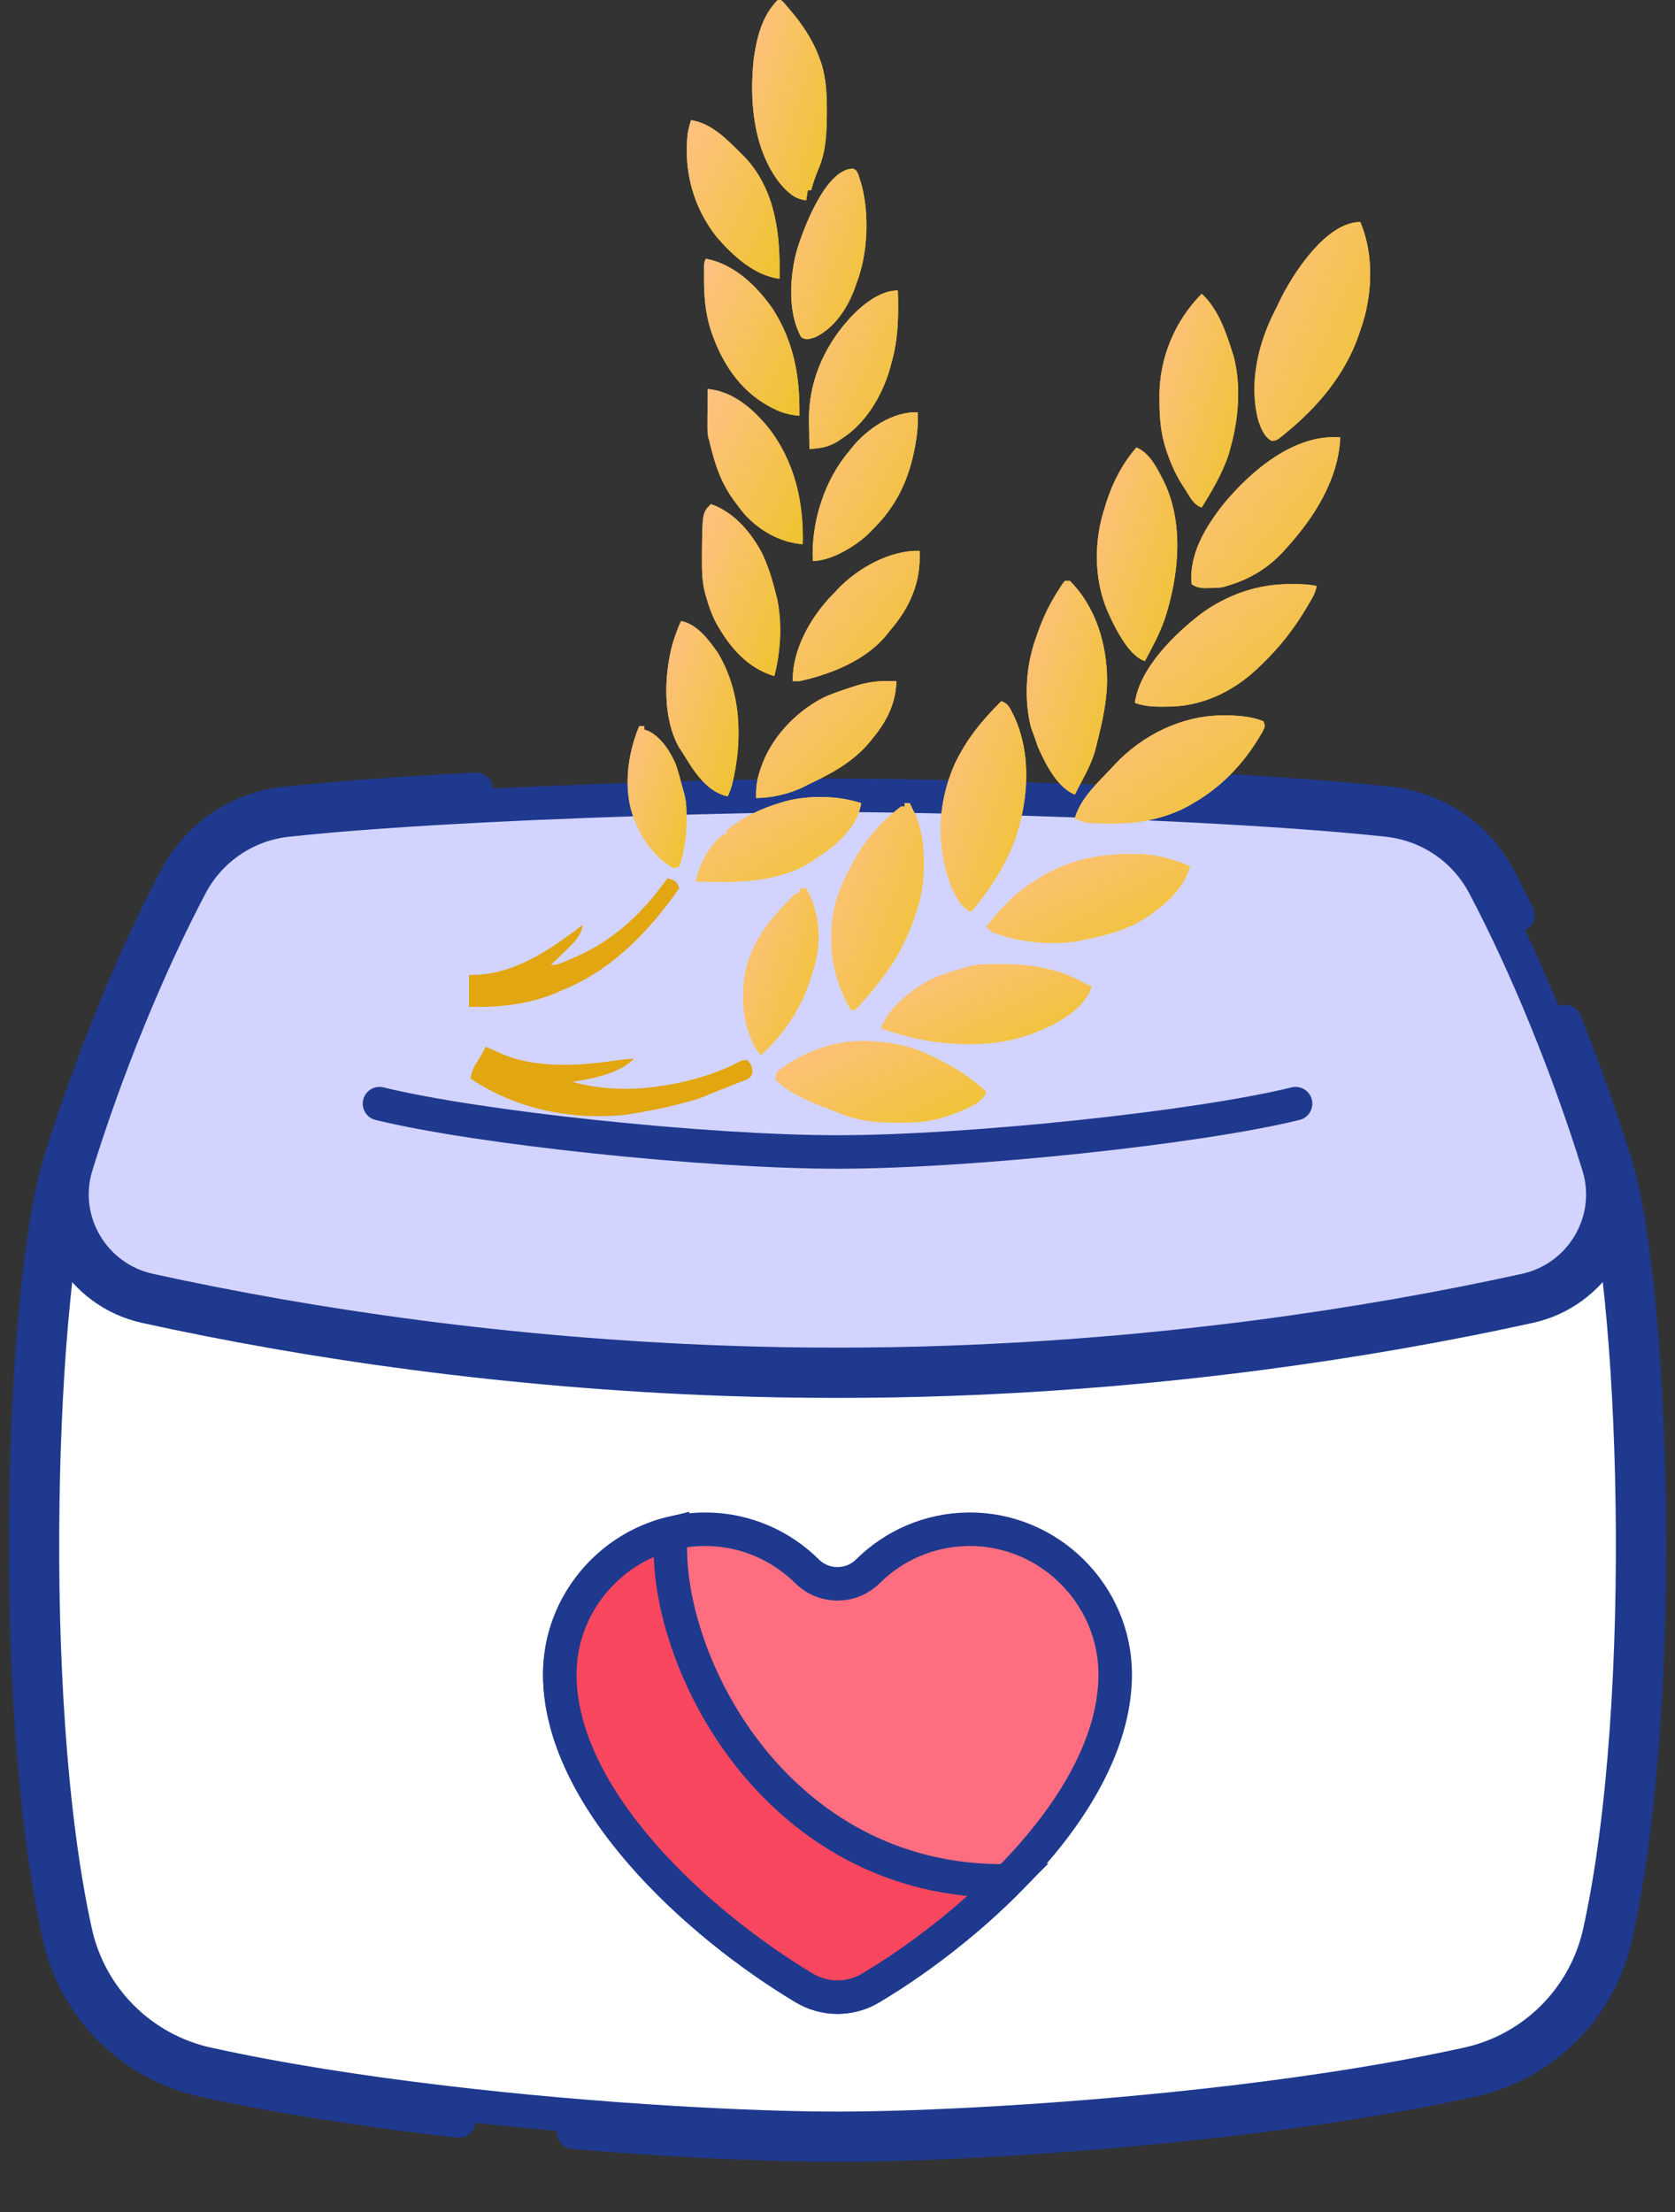 <svg width="25" height="33" viewBox="0 0 25 33" fill="none" xmlns="http://www.w3.org/2000/svg">
<rect x="0" y="0" width="25" height="33" fill="#333333" stroke="none"/>
<path d="M23.911 17.564C24.023 17.979 24.122 18.606 24.2 19.377C24.289 20.258 24.347 21.312 24.363 22.424C24.396 24.652 24.259 27.091 23.873 28.83C23.655 29.811 22.888 30.576 21.905 30.792C19.767 31.263 17.081 31.54 14.949 31.667C13.981 31.725 13.13 31.752 12.5 31.752C11.871 31.752 11.02 31.725 10.052 31.667C7.92 31.54 5.234 31.263 3.096 30.792C2.113 30.576 1.346 29.811 1.128 28.83C0.742 27.091 0.605 24.652 0.638 22.424C0.654 21.312 0.711 20.258 0.8 19.377C0.877 18.606 0.978 17.979 1.09 17.564H23.911Z" fill="white" stroke="#1E398E" stroke-width="0.5"/>
<path d="M12.499 11.865C12.944 11.865 13.694 11.876 14.589 11.899C16.512 11.95 19.087 12.057 20.715 12.235C21.326 12.302 21.863 12.666 22.149 13.208C22.792 14.426 23.41 15.945 23.857 17.388C24.111 18.204 23.607 19.064 22.769 19.248C20.333 19.783 17.379 20.211 14.173 20.325C13.622 20.345 13.063 20.355 12.499 20.355C11.934 20.355 11.375 20.345 10.824 20.325C7.619 20.211 4.665 19.783 2.229 19.248C1.391 19.064 0.886 18.204 1.14 17.388C1.587 15.945 2.206 14.426 2.849 13.208C3.135 12.666 3.672 12.302 4.283 12.235C5.911 12.057 8.485 11.95 10.408 11.899C11.303 11.876 12.054 11.865 12.499 11.865Z" fill="#D3D3FF" stroke="#1E398E" stroke-width="0.5"/>
<path d="M14.459 22.814C15.655 22.805 16.645 23.785 16.645 24.981C16.644 25.89 16.148 26.816 15.423 27.65C14.702 28.48 13.781 29.189 12.995 29.658C12.691 29.84 12.309 29.84 12.005 29.658C11.219 29.188 10.297 28.48 9.576 27.65C8.851 26.816 8.356 25.89 8.355 24.981C8.355 23.785 9.344 22.804 10.541 22.814C11.128 22.819 11.658 23.058 12.046 23.442C12.297 23.691 12.702 23.691 12.953 23.442C13.341 23.058 13.872 22.819 14.459 22.814Z" fill="#FF6E80" stroke="#1E398E" stroke-width="0.5"/>
<path d="M10.013 22.878C9.982 23.289 10.041 23.763 10.18 24.247C10.362 24.884 10.686 25.558 11.152 26.159C11.989 27.238 13.29 28.086 15.038 28.06C14.49 28.612 13.874 29.096 13.301 29.468L12.995 29.658C12.691 29.84 12.309 29.84 12.005 29.658C11.219 29.188 10.297 28.48 9.576 27.65C8.851 26.816 8.356 25.89 8.355 24.981C8.355 23.967 9.067 23.11 10.013 22.878Z" fill="#F8475E" stroke="#1E398E" stroke-width="0.5"/>
<path d="M19.337 16.465C17.874 16.825 14.464 17.186 12.501 17.186C10.537 17.186 7.127 16.825 5.664 16.465" stroke="#1E398E" stroke-width="0.5" stroke-miterlimit="10" stroke-linecap="round" stroke-linejoin="round"/>
<path d="M22.655 13.652C22.562 13.459 22.467 13.272 22.372 13.091C22.046 12.475 21.436 12.062 20.743 11.986C19.952 11.9 18.941 11.83 17.891 11.775" stroke="#1E398E" stroke-width="0.5" stroke-miterlimit="10" stroke-linecap="round" stroke-linejoin="round"/>
<path d="M7.108 11.775C6.058 11.83 5.047 11.9 4.256 11.986C3.563 12.062 2.952 12.475 2.627 13.091C1.977 14.324 1.353 15.858 0.901 17.314C0.604 18.272 1.196 19.277 2.175 19.492C4.625 20.03 7.593 20.46 10.815 20.575C11.369 20.595 11.931 20.605 12.499 20.605C13.066 20.605 13.628 20.595 14.182 20.575C17.404 20.46 20.373 20.03 22.822 19.492C23.802 19.277 24.393 18.272 24.096 17.314C23.883 16.627 23.631 15.922 23.357 15.241" stroke="#1E398E" stroke-width="0.5" stroke-miterlimit="10" stroke-linecap="round" stroke-linejoin="round"/>
<path d="M8.562 31.811C9.073 31.854 9.568 31.889 10.036 31.917C11.008 31.975 11.864 32.002 12.5 32.002C13.136 32.002 13.992 31.975 14.964 31.917C17.102 31.789 19.802 31.511 21.958 31.036C23.036 30.799 23.878 29.961 24.117 28.884C24.901 25.35 24.662 19.037 24.098 17.314" stroke="#1E398E" stroke-width="0.5" stroke-miterlimit="10" stroke-linecap="round" stroke-linejoin="round"/>
<path d="M0.903 17.314C0.339 19.037 0.099 25.35 0.883 28.884C1.122 29.961 1.965 30.799 3.042 31.036C4.21 31.293 5.537 31.493 6.848 31.642" stroke="#1E398E" stroke-width="0.5" stroke-miterlimit="10" stroke-linecap="round" stroke-linejoin="round"/>
<path d="M20.302 3.312C20.516 3.808 20.484 4.431 20.302 4.931C20.292 4.959 20.283 4.988 20.273 5.018C20.069 5.595 19.663 6.076 19.193 6.458C19.179 6.47 19.164 6.482 19.149 6.495C19.047 6.575 19.047 6.575 18.976 6.575C18.867 6.513 18.823 6.394 18.783 6.281C18.635 5.73 18.775 5.125 19.033 4.627C19.053 4.589 19.072 4.549 19.09 4.509C19.283 4.099 19.791 3.312 20.302 3.312Z" fill="#FFCA28"/>
<path d="M20.302 3.312C20.516 3.808 20.484 4.431 20.302 4.931C20.292 4.959 20.283 4.988 20.273 5.018C20.069 5.595 19.663 6.076 19.193 6.458C19.179 6.47 19.164 6.482 19.149 6.495C19.047 6.575 19.047 6.575 18.976 6.575C18.867 6.513 18.823 6.394 18.783 6.281C18.635 5.73 18.775 5.125 19.033 4.627C19.053 4.589 19.072 4.549 19.09 4.509C19.283 4.099 19.791 3.312 20.302 3.312Z" fill="url(#paint0_linear_2001_90)"/>
<path d="M15.894 8.667C15.919 8.667 15.943 8.667 15.969 8.667C16.359 9.058 16.522 9.614 16.524 10.155C16.52 10.466 16.454 10.762 16.379 11.062C16.369 11.1 16.36 11.138 16.351 11.176C16.297 11.382 16.191 11.568 16.093 11.756C16.076 11.789 16.06 11.822 16.043 11.855C15.775 11.742 15.608 11.403 15.494 11.149C15.476 11.103 15.461 11.056 15.445 11.008C15.439 10.991 15.432 10.973 15.426 10.955C15.419 10.936 15.412 10.917 15.405 10.898C15.399 10.882 15.393 10.865 15.387 10.848C15.284 10.439 15.311 9.96 15.445 9.564C15.451 9.547 15.457 9.53 15.463 9.513C15.536 9.294 15.624 9.089 15.744 8.891C15.758 8.869 15.771 8.847 15.784 8.825C15.858 8.708 15.858 8.708 15.894 8.667Z" fill="#FFCA28"/>
<path d="M15.894 8.667C15.919 8.667 15.943 8.667 15.969 8.667C16.359 9.058 16.522 9.614 16.524 10.155C16.52 10.466 16.454 10.762 16.379 11.062C16.369 11.1 16.36 11.138 16.351 11.176C16.297 11.382 16.191 11.568 16.093 11.756C16.076 11.789 16.06 11.822 16.043 11.855C15.775 11.742 15.608 11.403 15.494 11.149C15.476 11.103 15.461 11.056 15.445 11.008C15.439 10.991 15.432 10.973 15.426 10.955C15.419 10.936 15.412 10.917 15.405 10.898C15.399 10.882 15.393 10.865 15.387 10.848C15.284 10.439 15.311 9.96 15.445 9.564C15.451 9.547 15.457 9.53 15.463 9.513C15.536 9.294 15.624 9.089 15.744 8.891C15.758 8.869 15.771 8.847 15.784 8.825C15.858 8.708 15.858 8.708 15.894 8.667Z" fill="url(#paint1_linear_2001_90)"/>
<path d="M16.962 6.675C17.142 6.754 17.239 6.929 17.327 7.097C17.336 7.115 17.346 7.133 17.356 7.152C17.679 7.79 17.598 8.579 17.383 9.239C17.306 9.456 17.197 9.661 17.087 9.863C16.875 9.792 16.705 9.477 16.608 9.286C16.593 9.254 16.578 9.222 16.564 9.191C16.552 9.164 16.54 9.137 16.527 9.11C16.324 8.631 16.328 8.06 16.489 7.572C16.498 7.543 16.507 7.514 16.516 7.484C16.611 7.189 16.758 6.909 16.962 6.675Z" fill="#FFCA28"/>
<path d="M16.962 6.675C17.142 6.754 17.239 6.929 17.327 7.097C17.336 7.115 17.346 7.133 17.356 7.152C17.679 7.79 17.598 8.579 17.383 9.239C17.306 9.456 17.197 9.661 17.087 9.863C16.875 9.792 16.705 9.477 16.608 9.286C16.593 9.254 16.578 9.222 16.564 9.191C16.552 9.164 16.54 9.137 16.527 9.11C16.324 8.631 16.328 8.06 16.489 7.572C16.498 7.543 16.507 7.514 16.516 7.484C16.611 7.189 16.758 6.909 16.962 6.675Z" fill="url(#paint2_linear_2001_90)"/>
<path d="M12.86 15.533C12.892 15.533 12.892 15.533 12.925 15.533C13.246 15.539 13.583 15.599 13.874 15.742C13.914 15.761 13.914 15.761 13.955 15.78C14.237 15.915 14.493 16.075 14.721 16.29C14.655 16.452 14.481 16.514 14.328 16.58C14.051 16.694 13.817 16.747 13.518 16.746C13.462 16.746 13.406 16.747 13.35 16.747C13.05 16.748 12.771 16.712 12.493 16.591C12.419 16.559 12.344 16.532 12.269 16.505C12.032 16.413 11.768 16.292 11.582 16.116C11.582 16.016 11.582 16.016 11.621 15.973C11.866 15.79 12.107 15.669 12.404 15.592C12.43 15.586 12.43 15.586 12.456 15.579C12.592 15.546 12.72 15.533 12.86 15.533Z" fill="#FFCA28"/>
<path d="M12.86 15.533C12.892 15.533 12.892 15.533 12.925 15.533C13.246 15.539 13.583 15.599 13.874 15.742C13.914 15.761 13.914 15.761 13.955 15.78C14.237 15.915 14.493 16.075 14.721 16.29C14.655 16.452 14.481 16.514 14.328 16.58C14.051 16.694 13.817 16.747 13.518 16.746C13.462 16.746 13.406 16.747 13.35 16.747C13.05 16.748 12.771 16.712 12.493 16.591C12.419 16.559 12.344 16.532 12.269 16.505C12.032 16.413 11.768 16.292 11.582 16.116C11.582 16.016 11.582 16.016 11.621 15.973C11.866 15.79 12.107 15.669 12.404 15.592C12.43 15.586 12.43 15.586 12.456 15.579C12.592 15.546 12.72 15.533 12.86 15.533Z" fill="url(#paint3_linear_2001_90)"/>
<path d="M13.502 11.98C13.527 11.98 13.552 11.98 13.577 11.98C13.597 12.02 13.616 12.059 13.635 12.099C13.645 12.121 13.656 12.143 13.667 12.165C13.757 12.399 13.79 12.622 13.787 12.871C13.787 12.899 13.787 12.928 13.787 12.957C13.782 13.186 13.751 13.383 13.677 13.6C13.671 13.616 13.666 13.632 13.66 13.649C13.535 14.028 13.355 14.359 13.104 14.671C13.084 14.695 13.064 14.72 13.044 14.746C12.953 14.859 12.862 14.97 12.755 15.069C12.739 15.069 12.722 15.069 12.705 15.069C12.415 14.594 12.338 14.034 12.466 13.488C12.531 13.254 12.636 13.038 12.755 12.827C12.768 12.803 12.782 12.778 12.796 12.753C12.957 12.482 13.2 12.218 13.452 12.03C13.469 12.03 13.485 12.03 13.502 12.03C13.502 12.014 13.502 11.997 13.502 11.98Z" fill="#FFCA28"/>
<path d="M13.502 11.98C13.527 11.98 13.552 11.98 13.577 11.98C13.597 12.02 13.616 12.059 13.635 12.099C13.645 12.121 13.656 12.143 13.667 12.165C13.757 12.399 13.79 12.622 13.787 12.871C13.787 12.899 13.787 12.928 13.787 12.957C13.782 13.186 13.751 13.383 13.677 13.6C13.671 13.616 13.666 13.632 13.66 13.649C13.535 14.028 13.355 14.359 13.104 14.671C13.084 14.695 13.064 14.72 13.044 14.746C12.953 14.859 12.862 14.97 12.755 15.069C12.739 15.069 12.722 15.069 12.705 15.069C12.415 14.594 12.338 14.034 12.466 13.488C12.531 13.254 12.636 13.038 12.755 12.827C12.768 12.803 12.782 12.778 12.796 12.753C12.957 12.482 13.2 12.218 13.452 12.03C13.469 12.03 13.485 12.03 13.502 12.03C13.502 12.014 13.502 11.997 13.502 11.98Z" fill="url(#paint4_linear_2001_90)"/>
<path d="M14.945 10.461C15.058 10.498 15.079 10.579 15.133 10.681C15.401 11.252 15.35 11.946 15.148 12.53C15 12.917 14.766 13.285 14.497 13.6C14.342 13.542 14.265 13.369 14.198 13.226C13.97 12.632 13.989 11.993 14.243 11.412C14.415 11.041 14.656 10.746 14.945 10.461Z" fill="#FFCA28"/>
<path d="M14.945 10.461C15.058 10.498 15.079 10.579 15.133 10.681C15.401 11.252 15.35 11.946 15.148 12.53C15 12.917 14.766 13.285 14.497 13.6C14.342 13.542 14.265 13.369 14.198 13.226C13.97 12.632 13.989 11.993 14.243 11.412C14.415 11.041 14.656 10.746 14.945 10.461Z" fill="url(#paint5_linear_2001_90)"/>
<path d="M14.924 14.386C14.94 14.386 14.957 14.386 14.974 14.386C15.38 14.386 15.781 14.448 16.142 14.646C16.172 14.661 16.203 14.676 16.233 14.691C16.262 14.706 16.262 14.706 16.291 14.721C16.215 14.972 15.967 15.146 15.747 15.269C15.338 15.481 14.945 15.578 14.485 15.575C14.467 15.575 14.45 15.575 14.431 15.575C13.974 15.573 13.584 15.491 13.152 15.343C13.259 15.028 13.636 14.742 13.925 14.596C14.071 14.537 14.222 14.491 14.373 14.447C14.403 14.437 14.433 14.428 14.464 14.418C14.615 14.382 14.77 14.386 14.924 14.386Z" fill="#FFCA28"/>
<path d="M14.924 14.386C14.94 14.386 14.957 14.386 14.974 14.386C15.38 14.386 15.781 14.448 16.142 14.646C16.172 14.661 16.203 14.676 16.233 14.691C16.262 14.706 16.262 14.706 16.291 14.721C16.215 14.972 15.967 15.146 15.747 15.269C15.338 15.481 14.945 15.578 14.485 15.575C14.467 15.575 14.45 15.575 14.431 15.575C13.974 15.573 13.584 15.491 13.152 15.343C13.259 15.028 13.636 14.742 13.925 14.596C14.071 14.537 14.222 14.491 14.373 14.447C14.403 14.437 14.433 14.428 14.464 14.418C14.615 14.382 14.77 14.386 14.924 14.386Z" fill="url(#paint6_linear_2001_90)"/>
<path d="M19.257 8.714C19.29 8.714 19.29 8.714 19.323 8.714C19.436 8.714 19.542 8.719 19.653 8.742C19.637 8.814 19.615 8.871 19.578 8.935C19.568 8.952 19.558 8.969 19.547 8.987C19.536 9.006 19.525 9.024 19.514 9.043C19.503 9.062 19.492 9.08 19.48 9.1C19.299 9.401 19.085 9.67 18.831 9.913C18.814 9.929 18.798 9.945 18.781 9.962C18.404 10.321 17.932 10.546 17.409 10.542C17.37 10.542 17.37 10.542 17.33 10.543C17.189 10.542 17.07 10.533 16.938 10.486C17.009 9.966 17.536 9.454 17.932 9.152C18.323 8.869 18.776 8.712 19.257 8.714Z" fill="#FFCA28"/>
<path d="M19.257 8.714C19.29 8.714 19.29 8.714 19.323 8.714C19.436 8.714 19.542 8.719 19.653 8.742C19.637 8.814 19.615 8.871 19.578 8.935C19.568 8.952 19.558 8.969 19.547 8.987C19.536 9.006 19.525 9.024 19.514 9.043C19.503 9.062 19.492 9.08 19.48 9.1C19.299 9.401 19.085 9.67 18.831 9.913C18.814 9.929 18.798 9.945 18.781 9.962C18.404 10.321 17.932 10.546 17.409 10.542C17.37 10.542 17.37 10.542 17.33 10.543C17.189 10.542 17.07 10.533 16.938 10.486C17.009 9.966 17.536 9.454 17.932 9.152C18.323 8.869 18.776 8.712 19.257 8.714Z" fill="url(#paint7_linear_2001_90)"/>
<path d="M16.862 12.741C16.889 12.741 16.917 12.741 16.945 12.74C17.234 12.743 17.498 12.809 17.762 12.926C17.652 13.3 17.32 13.565 16.995 13.755C16.73 13.898 16.461 13.964 16.167 14.022C16.147 14.027 16.127 14.031 16.107 14.036C15.695 14.11 15.182 14.057 14.797 13.898C14.751 13.857 14.751 13.857 14.723 13.823C14.925 13.568 15.121 13.353 15.395 13.175C15.42 13.159 15.446 13.142 15.472 13.125C15.902 12.847 16.354 12.744 16.862 12.741Z" fill="#FFCA28"/>
<path d="M16.862 12.741C16.889 12.741 16.917 12.741 16.945 12.74C17.234 12.743 17.498 12.809 17.762 12.926C17.652 13.3 17.32 13.565 16.995 13.755C16.73 13.898 16.461 13.964 16.167 14.022C16.147 14.027 16.127 14.031 16.107 14.036C15.695 14.11 15.182 14.057 14.797 13.898C14.751 13.857 14.751 13.857 14.723 13.823C14.925 13.568 15.121 13.353 15.395 13.175C15.42 13.159 15.446 13.142 15.472 13.125C15.902 12.847 16.354 12.744 16.862 12.741Z" fill="url(#paint8_linear_2001_90)"/>
<path d="M20.004 6.525C19.976 7.154 19.617 7.716 19.207 8.169C19.188 8.19 19.17 8.21 19.151 8.232C18.909 8.488 18.647 8.644 18.31 8.742C18.294 8.747 18.277 8.752 18.26 8.758C18.189 8.771 18.121 8.771 18.049 8.772C18.021 8.772 17.993 8.773 17.964 8.773C17.89 8.767 17.849 8.756 17.787 8.717C17.739 8.274 17.997 7.855 18.26 7.522C18.67 7.026 19.317 6.47 20.004 6.525Z" fill="#FFCA28"/>
<path d="M20.004 6.525C19.976 7.154 19.617 7.716 19.207 8.169C19.188 8.19 19.17 8.21 19.151 8.232C18.909 8.488 18.647 8.644 18.31 8.742C18.294 8.747 18.277 8.752 18.26 8.758C18.189 8.771 18.121 8.771 18.049 8.772C18.021 8.772 17.993 8.773 17.964 8.773C17.89 8.767 17.849 8.756 17.787 8.717C17.739 8.274 17.997 7.855 18.26 7.522C18.67 7.026 19.317 6.47 20.004 6.525Z" fill="url(#paint9_linear_2001_90)"/>
<path d="M17.936 4.383C18.171 4.597 18.291 4.933 18.385 5.23C18.393 5.256 18.402 5.283 18.411 5.31C18.529 5.757 18.486 6.259 18.36 6.699C18.353 6.724 18.347 6.748 18.34 6.773C18.25 7.051 18.09 7.323 17.936 7.571C17.809 7.529 17.758 7.406 17.687 7.297C17.672 7.275 17.658 7.252 17.642 7.229C17.553 7.086 17.487 6.942 17.43 6.783C17.424 6.767 17.418 6.75 17.412 6.732C17.329 6.486 17.305 6.253 17.306 5.994C17.305 5.966 17.305 5.938 17.305 5.909C17.304 5.34 17.536 4.785 17.936 4.383Z" fill="#FFCA28"/>
<path d="M17.936 4.383C18.171 4.597 18.291 4.933 18.385 5.23C18.393 5.256 18.402 5.283 18.411 5.31C18.529 5.757 18.486 6.259 18.36 6.699C18.353 6.724 18.347 6.748 18.34 6.773C18.25 7.051 18.09 7.323 17.936 7.571C17.809 7.529 17.758 7.406 17.687 7.297C17.672 7.275 17.658 7.252 17.642 7.229C17.553 7.086 17.487 6.942 17.43 6.783C17.424 6.767 17.418 6.75 17.412 6.732C17.329 6.486 17.305 6.253 17.306 5.994C17.305 5.966 17.305 5.938 17.305 5.909C17.304 5.34 17.536 4.785 17.936 4.383Z" fill="url(#paint10_linear_2001_90)"/>
<path d="M18.241 10.673C18.268 10.673 18.295 10.673 18.323 10.673C18.504 10.676 18.688 10.691 18.858 10.761C18.883 10.835 18.883 10.835 18.846 10.912C18.828 10.943 18.81 10.974 18.791 11.005C18.781 11.021 18.771 11.038 18.76 11.055C18.523 11.432 18.2 11.761 17.811 11.981C17.785 11.996 17.759 12.011 17.733 12.027C17.4 12.208 17.015 12.285 16.638 12.285C16.619 12.285 16.601 12.285 16.582 12.285C16.194 12.281 16.194 12.281 16.043 12.205C16.127 11.91 16.384 11.676 16.591 11.458C16.607 11.44 16.624 11.422 16.64 11.404C17.055 10.963 17.639 10.677 18.241 10.673Z" fill="#FFCA28"/>
<path d="M18.241 10.673C18.268 10.673 18.295 10.673 18.323 10.673C18.504 10.676 18.688 10.691 18.858 10.761C18.883 10.835 18.883 10.835 18.846 10.912C18.828 10.943 18.81 10.974 18.791 11.005C18.781 11.021 18.771 11.038 18.76 11.055C18.523 11.432 18.2 11.761 17.811 11.981C17.785 11.996 17.759 12.011 17.733 12.027C17.4 12.208 17.015 12.285 16.638 12.285C16.619 12.285 16.601 12.285 16.582 12.285C16.194 12.281 16.194 12.281 16.043 12.205C16.127 11.91 16.384 11.676 16.591 11.458C16.607 11.44 16.624 11.422 16.64 11.404C17.055 10.963 17.639 10.677 18.241 10.673Z" fill="url(#paint11_linear_2001_90)"/>
<path d="M11.609 -0.001C11.659 -0.001 11.659 -0.001 11.698 0.038C11.713 0.056 11.728 0.073 11.743 0.091C11.757 0.108 11.772 0.125 11.787 0.143C11.802 0.161 11.818 0.179 11.833 0.198C11.849 0.218 11.866 0.237 11.882 0.258C12.024 0.441 12.155 0.651 12.232 0.871C12.241 0.896 12.25 0.922 12.26 0.948C12.33 1.176 12.34 1.395 12.341 1.634C12.341 1.664 12.341 1.694 12.341 1.724C12.338 1.991 12.326 2.266 12.219 2.513C12.175 2.621 12.136 2.726 12.107 2.839C12.091 2.839 12.074 2.839 12.057 2.839C12.049 2.888 12.041 2.937 12.032 2.988C11.854 2.972 11.741 2.853 11.631 2.723C11.238 2.21 11.182 1.485 11.252 0.863C11.298 0.549 11.378 0.23 11.609 -0.001Z" fill="#FFCA28"/>
<path d="M11.609 -0.001C11.659 -0.001 11.659 -0.001 11.698 0.038C11.713 0.056 11.728 0.073 11.743 0.091C11.757 0.108 11.772 0.125 11.787 0.143C11.802 0.161 11.818 0.179 11.833 0.198C11.849 0.218 11.866 0.237 11.882 0.258C12.024 0.441 12.155 0.651 12.232 0.871C12.241 0.896 12.25 0.922 12.26 0.948C12.33 1.176 12.34 1.395 12.341 1.634C12.341 1.664 12.341 1.694 12.341 1.724C12.338 1.991 12.326 2.266 12.219 2.513C12.175 2.621 12.136 2.726 12.107 2.839C12.091 2.839 12.074 2.839 12.057 2.839C12.049 2.888 12.041 2.937 12.032 2.988C11.854 2.972 11.741 2.853 11.631 2.723C11.238 2.21 11.182 1.485 11.252 0.863C11.298 0.549 11.378 0.23 11.609 -0.001Z" fill="url(#paint12_linear_2001_90)"/>
<path d="M7.248 15.617C7.311 15.642 7.372 15.667 7.433 15.697C7.973 15.949 8.641 15.906 9.215 15.816C9.298 15.807 9.381 15.799 9.465 15.792C9.252 16.017 8.839 16.093 8.543 16.14C9.004 16.266 9.467 16.27 9.938 16.19C9.955 16.187 9.972 16.184 9.989 16.182C10.345 16.12 10.717 16.008 11.037 15.838C11.084 15.816 11.084 15.816 11.158 15.816C11.21 15.881 11.234 15.92 11.23 16.004C11.208 16.066 11.208 16.066 11.153 16.101C11.13 16.111 11.106 16.12 11.081 16.13C11.042 16.145 11.042 16.145 11.002 16.161C10.975 16.172 10.947 16.182 10.919 16.193C10.892 16.204 10.865 16.215 10.837 16.226C10.784 16.246 10.732 16.267 10.679 16.287C10.626 16.308 10.573 16.331 10.521 16.355C10.405 16.402 10.286 16.433 10.165 16.464C10.14 16.471 10.115 16.477 10.089 16.484C9.874 16.538 9.659 16.58 9.44 16.614C9.414 16.618 9.388 16.623 9.361 16.628C8.556 16.72 7.698 16.55 7.023 16.09C7.038 15.992 7.068 15.924 7.122 15.84C7.167 15.767 7.21 15.695 7.248 15.617Z" fill="#E2A610"/>
<path d="M10.611 7.521C10.957 7.641 11.21 7.943 11.377 8.259C11.469 8.455 11.53 8.657 11.582 8.867C11.588 8.891 11.594 8.916 11.601 8.942C11.677 9.314 11.651 9.721 11.557 10.087C11.148 9.963 10.888 9.651 10.687 9.291C10.621 9.164 10.574 9.03 10.536 8.892C10.531 8.876 10.527 8.86 10.522 8.843C10.478 8.673 10.476 8.506 10.477 8.331C10.477 8.3 10.477 8.27 10.477 8.238C10.484 7.648 10.484 7.648 10.611 7.521Z" fill="#FFCA28"/>
<path d="M10.611 7.521C10.957 7.641 11.21 7.943 11.377 8.259C11.469 8.455 11.53 8.657 11.582 8.867C11.588 8.891 11.594 8.916 11.601 8.942C11.677 9.314 11.651 9.721 11.557 10.087C11.148 9.963 10.888 9.651 10.687 9.291C10.621 9.164 10.574 9.03 10.536 8.892C10.531 8.876 10.527 8.86 10.522 8.843C10.478 8.673 10.476 8.506 10.477 8.331C10.477 8.3 10.477 8.27 10.477 8.238C10.484 7.648 10.484 7.648 10.611 7.521Z" fill="url(#paint13_linear_2001_90)"/>
<path d="M10.536 3.86C10.961 3.941 11.292 4.263 11.533 4.608C11.851 5.103 11.941 5.623 11.931 6.202C11.783 6.19 11.67 6.16 11.539 6.093C11.521 6.084 11.504 6.075 11.487 6.066C11.032 5.823 10.761 5.39 10.604 4.911C10.528 4.659 10.507 4.423 10.508 4.161C10.508 4.137 10.508 4.114 10.508 4.09C10.508 4.067 10.508 4.045 10.508 4.022C10.508 4.001 10.508 3.981 10.508 3.96C10.511 3.91 10.511 3.91 10.536 3.86Z" fill="#FFCA28"/>
<path d="M10.536 3.86C10.961 3.941 11.292 4.263 11.533 4.608C11.851 5.103 11.941 5.623 11.931 6.202C11.783 6.19 11.67 6.16 11.539 6.093C11.521 6.084 11.504 6.075 11.487 6.066C11.032 5.823 10.761 5.39 10.604 4.911C10.528 4.659 10.507 4.423 10.508 4.161C10.508 4.137 10.508 4.114 10.508 4.09C10.508 4.067 10.508 4.045 10.508 4.022C10.508 4.001 10.508 3.981 10.508 3.96C10.511 3.91 10.511 3.91 10.536 3.86Z" fill="url(#paint14_linear_2001_90)"/>
<path d="M12.853 11.981C12.81 12.27 12.591 12.503 12.368 12.676C12.307 12.72 12.244 12.762 12.18 12.803C12.162 12.816 12.145 12.828 12.127 12.842C11.732 13.109 11.203 13.161 10.742 13.155C10.707 13.154 10.672 13.154 10.638 13.154C10.554 13.153 10.47 13.153 10.387 13.152C10.437 12.89 10.581 12.629 10.785 12.454C10.802 12.454 10.818 12.454 10.835 12.454C10.843 12.429 10.851 12.405 10.86 12.379C11.094 12.191 11.346 12.067 11.632 11.981C11.66 11.972 11.687 11.964 11.716 11.955C12.079 11.861 12.494 11.867 12.853 11.981Z" fill="#FFCA28"/>
<path d="M12.853 11.981C12.81 12.27 12.591 12.503 12.368 12.676C12.307 12.72 12.244 12.762 12.18 12.803C12.162 12.816 12.145 12.828 12.127 12.842C11.732 13.109 11.203 13.161 10.742 13.155C10.707 13.154 10.672 13.154 10.638 13.154C10.554 13.153 10.47 13.153 10.387 13.152C10.437 12.89 10.581 12.629 10.785 12.454C10.802 12.454 10.818 12.454 10.835 12.454C10.843 12.429 10.851 12.405 10.86 12.379C11.094 12.191 11.346 12.067 11.632 11.981C11.66 11.972 11.687 11.964 11.716 11.955C12.079 11.861 12.494 11.867 12.853 11.981Z" fill="url(#paint15_linear_2001_90)"/>
<path d="M13.267 10.16C13.288 10.161 13.309 10.161 13.331 10.161C13.347 10.161 13.363 10.162 13.379 10.162C13.37 10.493 13.237 10.757 13.03 11.009C13.013 11.03 12.997 11.051 12.979 11.072C12.73 11.37 12.405 11.544 12.058 11.706C12.039 11.716 12.019 11.727 11.999 11.737C11.791 11.842 11.519 11.905 11.286 11.905C11.281 11.765 11.294 11.647 11.338 11.513C11.343 11.496 11.349 11.479 11.354 11.461C11.508 11.009 11.861 10.631 12.283 10.411C12.428 10.342 12.581 10.294 12.734 10.244C12.759 10.236 12.759 10.236 12.784 10.228C12.943 10.178 13.099 10.158 13.267 10.16Z" fill="#FFCA28"/>
<path d="M13.267 10.16C13.288 10.161 13.309 10.161 13.331 10.161C13.347 10.161 13.363 10.162 13.379 10.162C13.37 10.493 13.237 10.757 13.03 11.009C13.013 11.03 12.997 11.051 12.979 11.072C12.73 11.37 12.405 11.544 12.058 11.706C12.039 11.716 12.019 11.727 11.999 11.737C11.791 11.842 11.519 11.905 11.286 11.905C11.281 11.765 11.294 11.647 11.338 11.513C11.343 11.496 11.349 11.479 11.354 11.461C11.508 11.009 11.861 10.631 12.283 10.411C12.428 10.342 12.581 10.294 12.734 10.244C12.759 10.236 12.759 10.236 12.784 10.228C12.943 10.178 13.099 10.158 13.267 10.16Z" fill="url(#paint16_linear_2001_90)"/>
<path d="M10.165 9.265C10.404 9.309 10.582 9.551 10.713 9.738C11.069 10.328 11.087 11.054 10.926 11.707C10.909 11.767 10.888 11.824 10.863 11.88C10.622 11.833 10.451 11.633 10.319 11.439C10.275 11.371 10.232 11.302 10.19 11.232C10.172 11.206 10.154 11.179 10.136 11.152C9.888 10.714 9.912 10.078 10.037 9.609C10.073 9.491 10.113 9.376 10.165 9.265Z" fill="#FFCA28"/>
<path d="M10.165 9.265C10.404 9.309 10.582 9.551 10.713 9.738C11.069 10.328 11.087 11.054 10.926 11.707C10.909 11.767 10.888 11.824 10.863 11.88C10.622 11.833 10.451 11.633 10.319 11.439C10.275 11.371 10.232 11.302 10.19 11.232C10.172 11.206 10.154 11.179 10.136 11.152C9.888 10.714 9.912 10.078 10.037 9.609C10.073 9.491 10.113 9.376 10.165 9.265Z" fill="url(#paint17_linear_2001_90)"/>
<path d="M10.561 5.803C10.934 5.837 11.223 6.086 11.457 6.366C11.858 6.871 11.999 7.486 11.981 8.119C11.643 8.094 11.325 7.912 11.101 7.658C11.068 7.618 11.037 7.577 11.006 7.535C10.996 7.522 10.986 7.508 10.975 7.494C10.757 7.206 10.668 6.922 10.586 6.575C10.582 6.56 10.577 6.545 10.572 6.529C10.558 6.458 10.558 6.391 10.559 6.318C10.559 6.288 10.559 6.258 10.559 6.227C10.559 6.196 10.559 6.165 10.56 6.133C10.56 6.101 10.56 6.07 10.56 6.037C10.56 5.959 10.561 5.881 10.561 5.803Z" fill="#FFCA28"/>
<path d="M10.561 5.803C10.934 5.837 11.223 6.086 11.457 6.366C11.858 6.871 11.999 7.486 11.981 8.119C11.643 8.094 11.325 7.912 11.101 7.658C11.068 7.618 11.037 7.577 11.006 7.535C10.996 7.522 10.986 7.508 10.975 7.494C10.757 7.206 10.668 6.922 10.586 6.575C10.582 6.56 10.577 6.545 10.572 6.529C10.558 6.458 10.558 6.391 10.559 6.318C10.559 6.288 10.559 6.258 10.559 6.227C10.559 6.196 10.559 6.165 10.56 6.133C10.56 6.101 10.56 6.07 10.56 6.037C10.56 5.959 10.561 5.881 10.561 5.803Z" fill="url(#paint18_linear_2001_90)"/>
<path d="M12.732 2.516C12.781 2.541 12.781 2.541 12.811 2.603C12.819 2.629 12.827 2.655 12.835 2.682C12.847 2.721 12.847 2.721 12.86 2.76C12.979 3.218 12.951 3.796 12.781 4.234C12.771 4.262 12.761 4.29 12.751 4.319C12.641 4.609 12.452 4.894 12.164 5.033C12.036 5.07 12.036 5.07 11.959 5.031C11.757 4.672 11.786 4.146 11.886 3.76C11.982 3.428 12.323 2.516 12.732 2.516Z" fill="#FFCA28"/>
<path d="M12.732 2.516C12.781 2.541 12.781 2.541 12.811 2.603C12.819 2.629 12.827 2.655 12.835 2.682C12.847 2.721 12.847 2.721 12.86 2.76C12.979 3.218 12.951 3.796 12.781 4.234C12.771 4.262 12.761 4.29 12.751 4.319C12.641 4.609 12.452 4.894 12.164 5.033C12.036 5.07 12.036 5.07 11.959 5.031C11.757 4.672 11.786 4.146 11.886 3.76C11.982 3.428 12.323 2.516 12.732 2.516Z" fill="url(#paint19_linear_2001_90)"/>
<path d="M13.7 6.152C13.703 6.303 13.695 6.444 13.669 6.593C13.664 6.622 13.664 6.622 13.659 6.652C13.566 7.163 13.377 7.56 13.003 7.921C12.989 7.936 12.974 7.951 12.959 7.966C12.765 8.152 12.403 8.369 12.131 8.369C12.105 7.796 12.302 7.163 12.679 6.725C12.692 6.708 12.706 6.692 12.719 6.674C12.946 6.395 13.328 6.134 13.7 6.152Z" fill="#FFCA28"/>
<path d="M13.7 6.152C13.703 6.303 13.695 6.444 13.669 6.593C13.664 6.622 13.664 6.622 13.659 6.652C13.566 7.163 13.377 7.56 13.003 7.921C12.989 7.936 12.974 7.951 12.959 7.966C12.765 8.152 12.403 8.369 12.131 8.369C12.105 7.796 12.302 7.163 12.679 6.725C12.692 6.708 12.706 6.692 12.719 6.674C12.946 6.395 13.328 6.134 13.7 6.152Z" fill="url(#paint20_linear_2001_90)"/>
<path d="M10.313 1.792C10.618 1.838 10.852 2.081 11.061 2.29C11.078 2.307 11.095 2.324 11.113 2.341C11.58 2.836 11.65 3.512 11.634 4.158C11.258 4.113 10.934 3.809 10.696 3.535C10.345 3.089 10.203 2.553 10.264 1.991C10.277 1.923 10.294 1.859 10.313 1.792Z" fill="#FFCA28"/>
<path d="M10.313 1.792C10.618 1.838 10.852 2.081 11.061 2.29C11.078 2.307 11.095 2.324 11.113 2.341C11.58 2.836 11.65 3.512 11.634 4.158C11.258 4.113 10.934 3.809 10.696 3.535C10.345 3.089 10.203 2.553 10.264 1.991C10.277 1.923 10.294 1.859 10.313 1.792Z" fill="url(#paint21_linear_2001_90)"/>
<path d="M13.725 8.219C13.748 8.688 13.582 9.063 13.277 9.415C13.261 9.436 13.245 9.457 13.228 9.478C12.915 9.856 12.399 10.059 11.932 10.162C11.899 10.162 11.866 10.162 11.832 10.162C11.825 9.696 12.09 9.226 12.401 8.897C12.428 8.87 12.428 8.87 12.455 8.842C12.47 8.826 12.484 8.811 12.499 8.794C12.796 8.48 13.284 8.203 13.725 8.219Z" fill="#FFCA28"/>
<path d="M13.725 8.219C13.748 8.688 13.582 9.063 13.277 9.415C13.261 9.436 13.245 9.457 13.228 9.478C12.915 9.856 12.399 10.059 11.932 10.162C11.899 10.162 11.866 10.162 11.832 10.162C11.825 9.696 12.09 9.226 12.401 8.897C12.428 8.87 12.428 8.87 12.455 8.842C12.47 8.826 12.484 8.811 12.499 8.794C12.796 8.48 13.284 8.203 13.725 8.219Z" fill="url(#paint22_linear_2001_90)"/>
<path d="M13.401 4.333C13.412 4.713 13.409 5.063 13.301 5.429C13.291 5.469 13.291 5.469 13.28 5.51C13.16 5.914 12.917 6.323 12.554 6.55C12.537 6.562 12.519 6.573 12.501 6.586C12.361 6.672 12.243 6.688 12.081 6.699C12.079 6.602 12.078 6.506 12.077 6.409C12.076 6.36 12.075 6.311 12.074 6.262C12.07 5.712 12.289 5.192 12.654 4.781C12.668 4.766 12.682 4.75 12.696 4.733C12.872 4.548 13.133 4.333 13.401 4.333Z" fill="#FFCA28"/>
<path d="M13.401 4.333C13.412 4.713 13.409 5.063 13.301 5.429C13.291 5.469 13.291 5.469 13.28 5.51C13.16 5.914 12.917 6.323 12.554 6.55C12.537 6.562 12.519 6.573 12.501 6.586C12.361 6.672 12.243 6.688 12.081 6.699C12.079 6.602 12.078 6.506 12.077 6.409C12.076 6.36 12.075 6.311 12.074 6.262C12.07 5.712 12.289 5.192 12.654 4.781C12.668 4.766 12.682 4.75 12.696 4.733C12.872 4.548 13.133 4.333 13.401 4.333Z" fill="url(#paint23_linear_2001_90)"/>
<path d="M12.031 13.251C12.228 13.605 12.262 14.005 12.161 14.395C12.143 14.454 12.125 14.513 12.105 14.571C12.095 14.606 12.095 14.606 12.084 14.642C11.943 15.067 11.685 15.439 11.358 15.742C11.275 15.648 11.232 15.562 11.191 15.443C11.181 15.413 11.171 15.383 11.16 15.353C11.059 15.029 11.067 14.614 11.184 14.297C11.194 14.269 11.194 14.269 11.204 14.241C11.329 13.932 11.526 13.685 11.757 13.45C11.779 13.427 11.801 13.403 11.824 13.379C11.881 13.326 11.881 13.326 11.931 13.326C11.931 13.309 11.931 13.293 11.931 13.276C11.981 13.251 11.981 13.251 12.031 13.251Z" fill="#FFCA28"/>
<path d="M12.031 13.251C12.228 13.605 12.262 14.005 12.161 14.395C12.143 14.454 12.125 14.513 12.105 14.571C12.095 14.606 12.095 14.606 12.084 14.642C11.943 15.067 11.685 15.439 11.358 15.742C11.275 15.648 11.232 15.562 11.191 15.443C11.181 15.413 11.171 15.383 11.16 15.353C11.059 15.029 11.067 14.614 11.184 14.297C11.194 14.269 11.194 14.269 11.204 14.241C11.329 13.932 11.526 13.685 11.757 13.45C11.779 13.427 11.801 13.403 11.824 13.379C11.881 13.326 11.881 13.326 11.931 13.326C11.931 13.309 11.931 13.293 11.931 13.276C11.981 13.251 11.981 13.251 12.031 13.251Z" fill="url(#paint24_linear_2001_90)"/>
<path d="M9.964 13.102C10.082 13.139 10.082 13.139 10.118 13.203C10.125 13.219 10.132 13.235 10.139 13.251C9.692 13.89 9.132 14.475 8.395 14.771C8.368 14.783 8.341 14.795 8.314 14.808C7.89 14.985 7.455 15.031 7 15.02C7 14.863 7 14.707 7 14.546C7.049 14.545 7.099 14.543 7.149 14.542C7.743 14.496 8.234 14.15 8.694 13.799C8.694 13.979 8.456 14.165 8.331 14.289C8.294 14.325 8.258 14.361 8.221 14.397C8.295 14.397 8.33 14.386 8.397 14.358C8.417 14.35 8.437 14.342 8.457 14.334C8.478 14.325 8.499 14.316 8.521 14.306C8.542 14.297 8.564 14.288 8.586 14.279C9.123 14.046 9.544 13.666 9.889 13.201C9.912 13.171 9.912 13.171 9.935 13.141C9.944 13.128 9.954 13.115 9.964 13.102Z" fill="#E2A610"/>
<path d="M9.54 10.834C9.565 10.834 9.59 10.834 9.615 10.834C9.615 10.85 9.615 10.867 9.615 10.884C9.633 10.89 9.652 10.896 9.67 10.902C9.862 10.99 10.009 11.216 10.088 11.407C10.126 11.522 10.158 11.638 10.188 11.756C10.201 11.803 10.201 11.803 10.215 11.851C10.244 11.967 10.247 12.081 10.247 12.201C10.247 12.235 10.247 12.235 10.247 12.269C10.244 12.428 10.226 12.579 10.193 12.733C10.188 12.752 10.184 12.772 10.18 12.791C10.167 12.844 10.167 12.844 10.138 12.926C10.063 12.951 10.063 12.951 10.015 12.931C9.771 12.771 9.6 12.547 9.491 12.279C9.481 12.257 9.471 12.235 9.461 12.212C9.296 11.779 9.365 11.253 9.54 10.834Z" fill="#FFCA28"/>
<path d="M9.54 10.834C9.565 10.834 9.59 10.834 9.615 10.834C9.615 10.85 9.615 10.867 9.615 10.884C9.633 10.89 9.652 10.896 9.67 10.902C9.862 10.99 10.009 11.216 10.088 11.407C10.126 11.522 10.158 11.638 10.188 11.756C10.201 11.803 10.201 11.803 10.215 11.851C10.244 11.967 10.247 12.081 10.247 12.201C10.247 12.235 10.247 12.235 10.247 12.269C10.244 12.428 10.226 12.579 10.193 12.733C10.188 12.752 10.184 12.772 10.18 12.791C10.167 12.844 10.167 12.844 10.138 12.926C10.063 12.951 10.063 12.951 10.015 12.931C9.771 12.771 9.6 12.547 9.491 12.279C9.481 12.257 9.471 12.235 9.461 12.212C9.296 11.779 9.365 11.253 9.54 10.834Z" fill="url(#paint25_linear_2001_90)"/>
<defs>
<linearGradient id="paint0_linear_2001_90" x1="18.887" y1="3.152" x2="21.263" y2="4.175" gradientUnits="userSpaceOnUse">
<stop stop-color="#FFC181"/>
<stop offset="1" stop-color="#EFC334"/>
</linearGradient>
<linearGradient id="paint1_linear_2001_90" x1="15.439" y1="8.511" x2="17.227" y2="9.058" gradientUnits="userSpaceOnUse">
<stop stop-color="#FFC181"/>
<stop offset="1" stop-color="#EFC334"/>
</linearGradient>
<linearGradient id="paint2_linear_2001_90" x1="16.486" y1="6.519" x2="18.274" y2="7.067" gradientUnits="userSpaceOnUse">
<stop stop-color="#FFC181"/>
<stop offset="1" stop-color="#EFC334"/>
</linearGradient>
<linearGradient id="paint3_linear_2001_90" x1="11.882" y1="15.474" x2="12.826" y2="17.458" gradientUnits="userSpaceOnUse">
<stop stop-color="#FFC181"/>
<stop offset="1" stop-color="#EFC334"/>
</linearGradient>
<linearGradient id="paint4_linear_2001_90" x1="12.538" y1="11.83" x2="14.526" y2="12.552" gradientUnits="userSpaceOnUse">
<stop stop-color="#FFC181"/>
<stop offset="1" stop-color="#EFC334"/>
</linearGradient>
<linearGradient id="paint5_linear_2001_90" x1="14.161" y1="10.308" x2="16.038" y2="10.929" gradientUnits="userSpaceOnUse">
<stop stop-color="#FFC181"/>
<stop offset="1" stop-color="#EFC334"/>
</linearGradient>
<linearGradient id="paint6_linear_2001_90" x1="13.452" y1="14.328" x2="14.365" y2="16.287" gradientUnits="userSpaceOnUse">
<stop stop-color="#FFC181"/>
<stop offset="1" stop-color="#EFC334"/>
</linearGradient>
<linearGradient id="paint7_linear_2001_90" x1="17.197" y1="8.625" x2="18.998" y2="10.798" gradientUnits="userSpaceOnUse">
<stop stop-color="#FFC181"/>
<stop offset="1" stop-color="#EFC334"/>
</linearGradient>
<linearGradient id="paint8_linear_2001_90" x1="15.013" y1="12.675" x2="16.124" y2="14.741" gradientUnits="userSpaceOnUse">
<stop stop-color="#FFC181"/>
<stop offset="1" stop-color="#EFC334"/>
</linearGradient>
<linearGradient id="paint9_linear_2001_90" x1="17.993" y1="6.412" x2="20.197" y2="8.179" gradientUnits="userSpaceOnUse">
<stop stop-color="#FFC181"/>
<stop offset="1" stop-color="#EFC334"/>
</linearGradient>
<linearGradient id="paint10_linear_2001_90" x1="17.417" y1="4.227" x2="19.175" y2="4.754" gradientUnits="userSpaceOnUse">
<stop stop-color="#FFC181"/>
<stop offset="1" stop-color="#EFC334"/>
</linearGradient>
<linearGradient id="paint11_linear_2001_90" x1="16.313" y1="10.594" x2="17.832" y2="12.762" gradientUnits="userSpaceOnUse">
<stop stop-color="#FFC181"/>
<stop offset="1" stop-color="#EFC334"/>
</linearGradient>
<linearGradient id="paint12_linear_2001_90" x1="11.333" y1="-0.147" x2="12.996" y2="0.357" gradientUnits="userSpaceOnUse">
<stop stop-color="#FFC181"/>
<stop offset="1" stop-color="#EFC334"/>
</linearGradient>
<linearGradient id="paint13_linear_2001_90" x1="10.588" y1="7.396" x2="12.263" y2="8.016" gradientUnits="userSpaceOnUse">
<stop stop-color="#FFC181"/>
<stop offset="1" stop-color="#EFC334"/>
</linearGradient>
<linearGradient id="paint14_linear_2001_90" x1="10.644" y1="3.746" x2="12.508" y2="4.668" gradientUnits="userSpaceOnUse">
<stop stop-color="#FFC181"/>
<stop offset="1" stop-color="#EFC334"/>
</linearGradient>
<linearGradient id="paint15_linear_2001_90" x1="10.622" y1="11.828" x2="11.767" y2="13.642" gradientUnits="userSpaceOnUse">
<stop stop-color="#FFC181"/>
<stop offset="1" stop-color="#EFC334"/>
</linearGradient>
<linearGradient id="paint16_linear_2001_90" x1="11.485" y1="10.075" x2="13.234" y2="11.78" gradientUnits="userSpaceOnUse">
<stop stop-color="#FFC181"/>
<stop offset="1" stop-color="#EFC334"/>
</linearGradient>
<linearGradient id="paint17_linear_2001_90" x1="10.048" y1="9.137" x2="11.627" y2="9.666" gradientUnits="userSpaceOnUse">
<stop stop-color="#FFC181"/>
<stop offset="1" stop-color="#EFC334"/>
</linearGradient>
<linearGradient id="paint18_linear_2001_90" x1="10.694" y1="5.69" x2="12.551" y2="6.617" gradientUnits="userSpaceOnUse">
<stop stop-color="#FFC181"/>
<stop offset="1" stop-color="#EFC334"/>
</linearGradient>
<linearGradient id="paint19_linear_2001_90" x1="11.916" y1="2.391" x2="13.539" y2="2.974" gradientUnits="userSpaceOnUse">
<stop stop-color="#FFC181"/>
<stop offset="1" stop-color="#EFC334"/>
</linearGradient>
<linearGradient id="paint20_linear_2001_90" x1="12.279" y1="6.043" x2="14.202" y2="7.151" gradientUnits="userSpaceOnUse">
<stop stop-color="#FFC181"/>
<stop offset="1" stop-color="#EFC334"/>
</linearGradient>
<linearGradient id="paint21_linear_2001_90" x1="10.382" y1="1.676" x2="12.223" y2="2.553" gradientUnits="userSpaceOnUse">
<stop stop-color="#FFC181"/>
<stop offset="1" stop-color="#EFC334"/>
</linearGradient>
<linearGradient id="paint22_linear_2001_90" x1="12.013" y1="8.124" x2="13.91" y2="9.627" gradientUnits="userSpaceOnUse">
<stop stop-color="#FFC181"/>
<stop offset="1" stop-color="#EFC334"/>
</linearGradient>
<linearGradient id="paint23_linear_2001_90" x1="12.201" y1="4.217" x2="13.995" y2="5.038" gradientUnits="userSpaceOnUse">
<stop stop-color="#FFC181"/>
<stop offset="1" stop-color="#EFC334"/>
</linearGradient>
<linearGradient id="paint24_linear_2001_90" x1="11.197" y1="13.129" x2="12.815" y2="13.724" gradientUnits="userSpaceOnUse">
<stop stop-color="#FFC181"/>
<stop offset="1" stop-color="#EFC334"/>
</linearGradient>
<linearGradient id="paint25_linear_2001_90" x1="9.451" y1="10.731" x2="10.737" y2="11.166" gradientUnits="userSpaceOnUse">
<stop stop-color="#FFC181"/>
<stop offset="1" stop-color="#EFC334"/>
</linearGradient>
</defs>
</svg>

